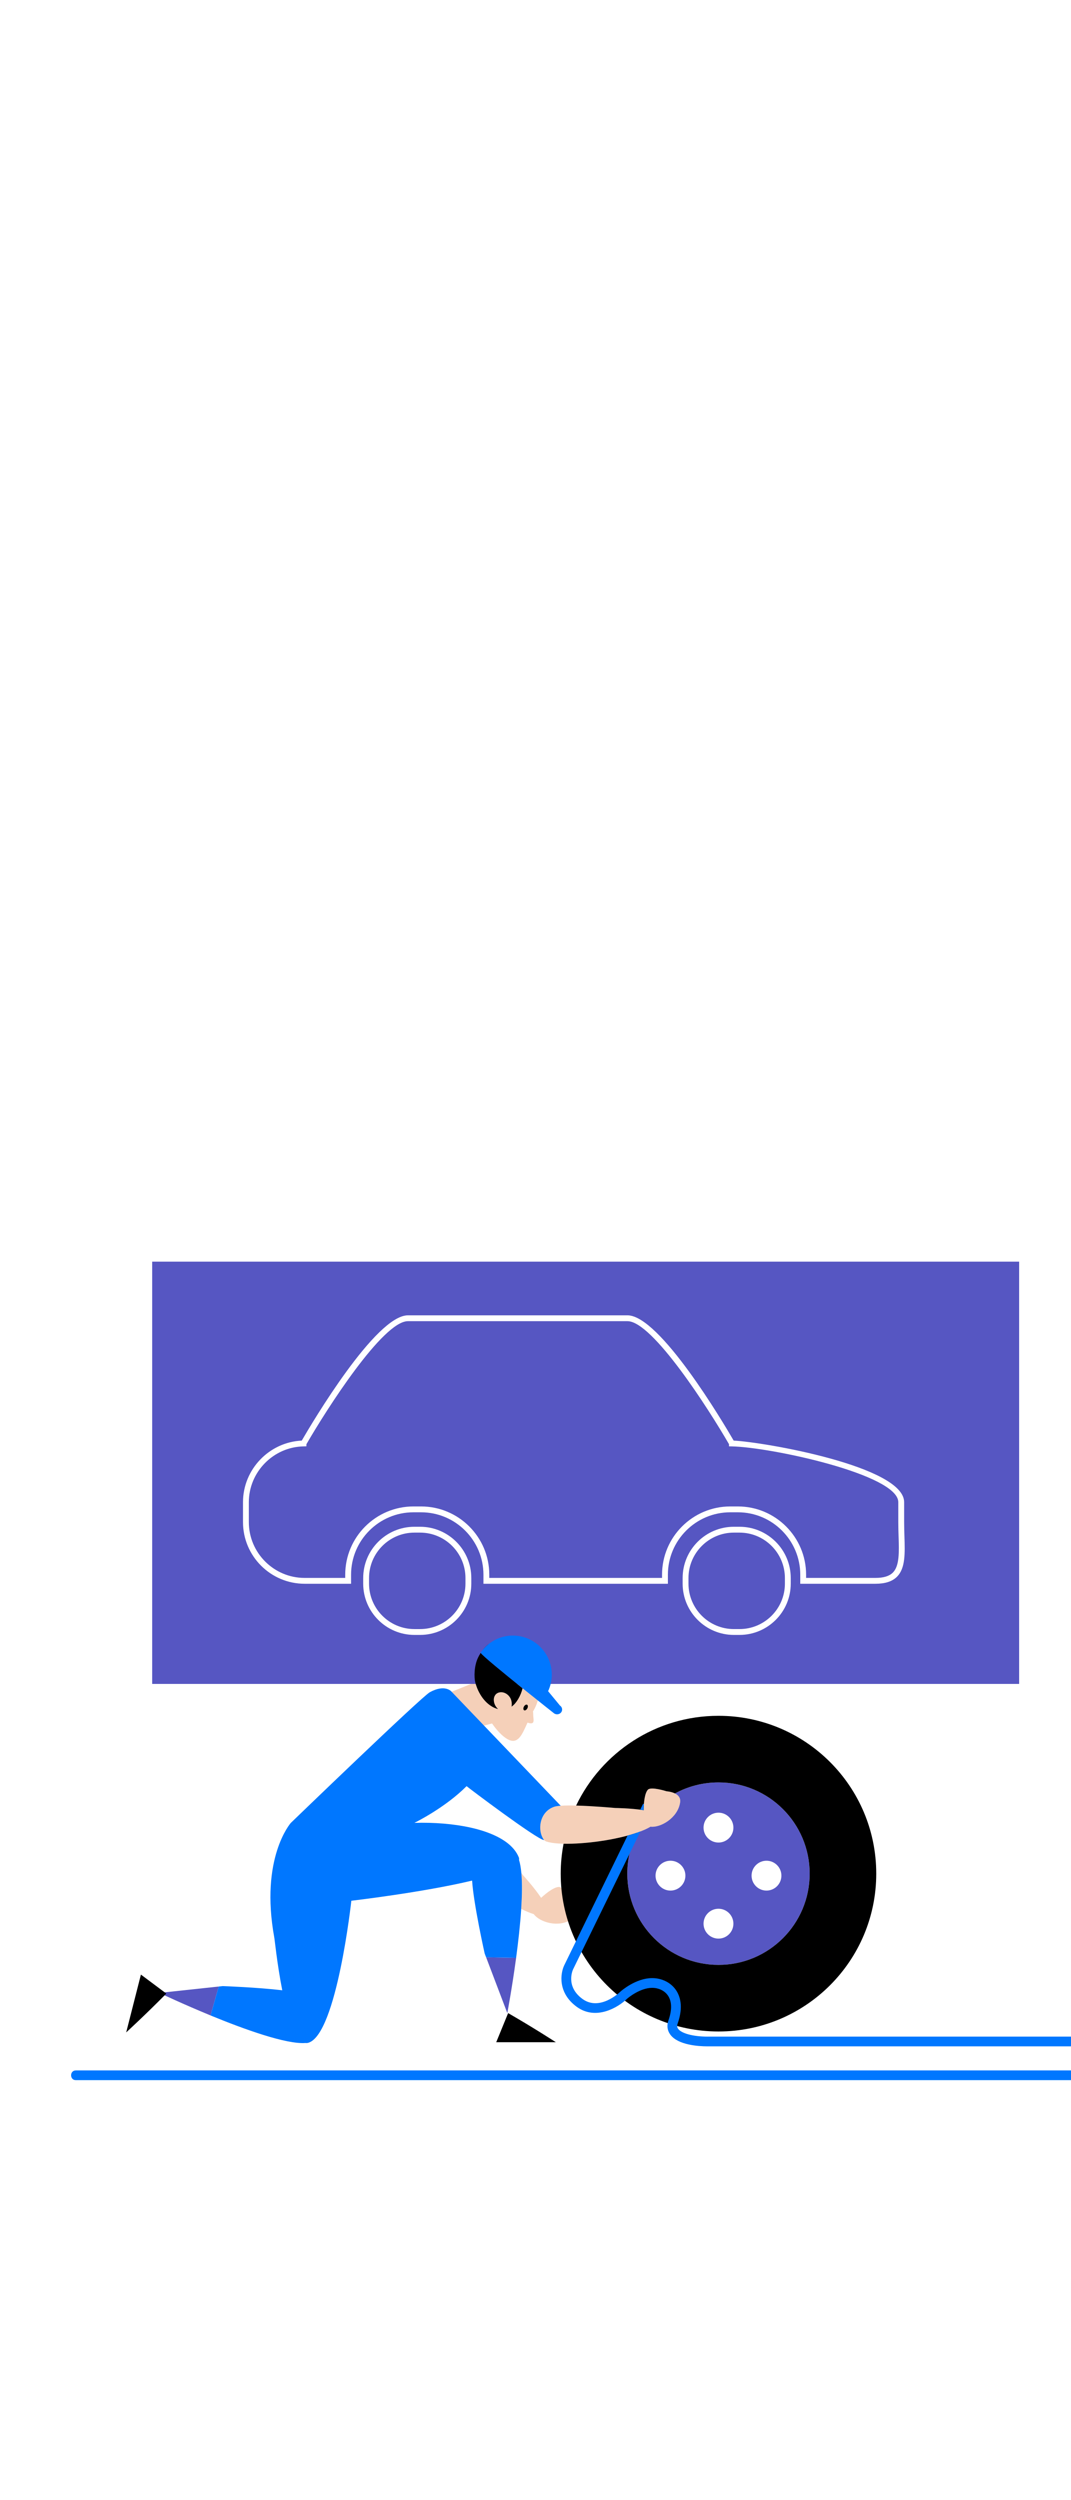 <?xml version="1.0" standalone="no"?>
<svg version="1.1" id="Layer_1_1_" xmlns="http://www.w3.org/2000/svg" xmlns:xlink="http://www.w3.org/1999/xlink" x="0px" y="0px" width="300" height="700" viewBox="0 -200 550 595.279"  xml:space="preserve">
<path id="color_x5F_5" fill="#f5d0b9" d="M274.024,333.949c-0.108,0.181-0.209,0.363-0.313,0.545
	c0.066,0.351,0.104,0.711,0.099,1.084c-0.034,2.558,0.979,5.022-1.181,4.996c-0.482-0.008-1.088-0.144-1.729-0.373
	c-2.896,6.435-4.985,11.606-10.491,8.373c-2.455-1.441-5.271-4.37-7.729-7.944l-16.099,4.31l-11.085-17.964l18.56-7.513
	c0.008,0.035,0.016,0.077,0.024,0.111c0.17,0.66,0.37,1.3,0.59,1.93c0.5,1.452,1.142,2.822,1.87,4.063
	c0.011,0.028,0.029,0.06,0.05,0.09c1.54,2.63,3.512,4.718,5.672,6.069c1.058,0.681,2.158,1.17,3.278,1.46
	c0.09,0.028,0.17,0.049,0.26,0.068c-0.568-0.51-1.05-1.1-1.42-1.77c-0.39-0.702-0.648-1.482-0.75-2.313
	c-0.26-1.899,0.57-3.8,2.479-4.38c2.57-0.781,5.25,0.99,6.21,3.32c0.509,1.22,0.599,2.571,0.4,3.89
	c2.463-1.666,4.714-5.556,5.651-9.432c-4.729-3.802-9.681-7.821-13.646-11.129c4.87-2.973,10.64-3.468,15.299-0.732
	C277.27,314.964,279.059,325.368,274.024,333.949z M293.021,432.13c0,0-3.565-7.562-5.954-7.583
	c-2.287-0.021-6.125,2.746-9.18,5.592c-3.686-5.479-9.147-11.455-9.147-11.455s-0.368-0.477-1-1.281
	c0.466,5.115,0.364,11.526-0.075,18.402c2.307,1.186,4.486,2.117,6.439,2.69c2.943,4.099,12.76,7.252,19.486,2.602
	C297.994,438.051,293.021,432.13,293.021,432.13z M346.618,376.556c-1.97-0.983-4.29-1.11-4.29-1.11s-7.959-2.555-9.604-0.824
	c-1.188,1.25-1.821,4.229-2.063,7.406c-0.079,1.036-0.115,2.095-0.117,3.121c-0.579-0.093-1.173-0.176-1.771-0.254
	c-6.125-0.804-12.842-0.876-12.842-0.876s-10.943-1.019-20.076-1.243c-2.976-0.074-5.758-0.064-7.907,0.093
	c-1.394,0.104-2.53,0.263-3.271,0.505c-9.477,3.1-8.444,16.387-4.114,17.854c1.552,0.526,3.729,0.863,6.327,1.034
	c0.804,0.053,1.648,0.089,2.528,0.108c9.274,0.216,22.443-1.345,32.863-4.186c1.689-0.46,3.314-0.951,4.831-1.478
	c0-0.001,0.001-0.001,0.001-0.001c0.61-0.212,1.197-0.43,1.772-0.65c1.965-0.757,3.724-1.569,5.189-2.438
	c5.005,0.646,14.007-4.379,15.197-12.471C349.624,378.755,348.239,377.366,346.618,376.556z"></path>
<path id="color_x5F_3_1_" fill="#5656c2" d="M403.078,265.98v2.893c0,12.854-10.457,23.312-23.311,23.312h-2.892
	c-12.855,0-23.313-10.457-23.313-23.312v-2.893c0-12.854,10.458-23.313,23.313-23.313h2.892
	C392.621,242.668,403.078,253.125,403.078,265.98z M461.309,237.281v-10.24c0-14.244-65.743-28.256-85.461-28.629l-1.472-0.028
	v-1.086c-10.346-17.908-39.271-63.16-52.133-63.16h-112.76c-12.863,0-41.787,45.252-52.13,63.16v1.07l-1.473,0.043
	c-15.489,0.293-28.093,13.136-28.093,28.629v10.24c0,15.794,12.853,28.645,28.649,28.645h20.849v-1.651
	c0-19.319,15.717-35.036,35.036-35.036h3.908c19.318,0,35.037,15.717,35.037,35.036v1.651h88.719v-1.651
	c0-19.319,15.717-35.036,35.035-35.036h3.908c19.318,0,35.037,15.717,35.037,35.036v1.651h35.599c4.246,0,7.199-0.919,9.03-2.809
	c3.344-3.453,3.122-10.408,2.865-18.463C461.387,242.283,461.309,239.831,461.309,237.281z M215.723,242.668h-2.894
	c-12.853,0-23.31,10.458-23.31,23.313v2.893c0,12.854,10.457,23.312,23.31,23.312h2.894c12.854,0,23.311-10.457,23.311-23.312
	v-2.893C239.034,253.125,228.577,242.668,215.723,242.668z M523.368,103.584v216.748H78.15V103.584H523.368z M242.034,265.979
	c0-14.509-11.803-26.313-26.311-26.313h-2.894c-14.508,0-26.31,11.805-26.31,26.313v2.893c0,14.508,11.803,26.312,26.31,26.312
	h2.894c14.508,0,26.311-11.804,26.311-26.312V265.979z M406.078,265.979c0-14.509-11.803-26.313-26.311-26.313h-2.892
	c-14.509,0-26.313,11.805-26.313,26.313v2.893c0,14.508,11.804,26.312,26.313,26.312h2.892c14.508,0,26.311-11.804,26.311-26.312
	V265.979z M464.462,244.557c-0.075-2.348-0.152-4.775-0.152-7.277v-10.24c0-18.414-72.104-30.876-87.541-31.599
	c-5.382-9.283-37.993-64.305-54.523-64.305h-112.76c-16.531,0-49.135,55.016-54.521,64.304
	c-16.716,0.774-30.173,14.772-30.173,31.601v10.24c0,17.449,14.197,31.645,31.649,31.645h23.849v-4.651
	c0-17.664,14.371-32.036,32.036-32.036h3.908c17.665,0,32.037,14.371,32.037,32.036v4.651h94.719v-4.651
	c0-17.664,14.371-32.036,32.035-32.036h3.908c17.665,0,32.037,14.371,32.037,32.036v4.651h38.599c5.102,0,8.76-1.218,11.187-3.722
	C464.981,260.838,464.741,253.294,464.462,244.557z M368.969,435.739c-4.24,0-7.67,3.433-7.67,7.67c0,4.23,3.43,7.66,7.67,7.66
	c4.229,0,7.662-3.43,7.66-7.66C376.63,439.172,373.198,435.739,368.969,435.739z M344.309,411.092c-4.229,0-7.66,3.43-7.66,7.658
	c0,4.231,3.431,7.672,7.66,7.672c4.242,0,7.67-3.442,7.67-7.672C351.979,414.521,348.55,411.092,344.309,411.092z M368.969,386.43
	c-4.24,0-7.67,3.44-7.67,7.67c0,4.229,3.43,7.66,7.67,7.66c4.229,0,7.662-3.431,7.66-7.66
	C376.63,389.869,373.198,386.43,368.969,386.43z M393.62,411.092c-4.229,0-7.658,3.43-7.658,7.658c0,4.231,3.43,7.672,7.658,7.672
	c4.229,0,7.659-3.442,7.659-7.672C401.279,414.521,397.849,411.092,393.62,411.092z M415.8,417.719
	c0,25.87-20.972,46.84-46.83,46.84c-25.87,0-46.84-20.97-46.84-46.84c0-7.558,1.802-14.691,4.983-21.013
	c0-0.001,0.002-0.001,0.002-0.001c0.609-0.212,1.196-0.43,1.771-0.65c1.965-0.757,3.724-1.569,5.189-2.438
	c5.005,0.646,14.007-4.379,15.197-12.471c0.351-2.392-1.034-3.78-2.655-4.59l0,0c6.643-3.613,14.257-5.667,22.352-5.667
	C394.83,370.889,415.802,391.859,415.8,417.719z M260.524,489.304c0,0,0.002-0.005,0.006-0.021
	c0.111-0.607,2.477-13.152,4.521-28.344l-15.422-0.309L260.524,489.304z M81.832,478.936c0,0,0.004,0.004,0.019,0.013
	c0.563,0.263,12.1,5.729,26.273,11.558l4.206-14.844L81.832,478.936z"></path>
<path id="color_x5F_2" fill="#000000" d="M247.761,303.081c0.965-1.29,2.126-2.51,3.541-3.482
	C249.984,300.607,248.796,301.78,247.761,303.081z M368.968,336.702c-32.23,0-60.063,18.822-73.112,46.074
	c9.133,0.226,20.076,1.243,20.076,1.243s8.093,0.085,14.61,1.13c0.007-4.174,0.606-8.869,2.183-10.527
	c1.646-1.729,9.604,0.824,9.604,0.824s2.32,0.127,4.29,1.11c6.644-3.613,14.258-5.667,22.353-5.667
	c25.858,0,46.83,20.97,46.83,46.83c0.001,25.871-20.971,46.84-46.83,46.84c-25.87,0-46.84-20.97-46.84-46.84
	c0-7.559,1.802-14.691,4.982-21.014c-10.868,3.771-26.917,5.913-37.696,5.663c-0.955,4.974-1.472,10.103-1.472,15.354
	c0,44.747,36.274,81.021,81.021,81.021s81.021-36.272,81.021-81.021S413.714,336.702,368.968,336.702z M270.706,331.041
	c-0.477-0.271-1.209,0.142-1.639,0.915c-0.434,0.777-0.395,1.627,0.077,1.896c0.477,0.271,1.206-0.145,1.639-0.916
	C271.217,332.161,271.177,331.309,270.706,331.041z M254.825,504.265h30.607c0,0,0.045,0.012,0.032,0
	c-0.521-0.333-11.229-7.311-24.517-14.961L254.825,504.265z M72.366,469.534l-7.557,29.658c0,0-0.026,0.041-0.011,0.035
	c0.452-0.422,9.854-9.03,20.617-19.942L72.366,469.534z M254.725,311.441c-4.298-3.586-7.438-6.334-7.863-7.05
	c-0.495,0.781-0.93,1.567-1.302,2.32c-2.159,4.378-2.121,10.236-1.505,12.749c0.009,0.035,0.017,0.077,0.024,0.111
	c0.17,0.66,0.37,1.3,0.59,1.93c0.5,1.451,1.142,2.821,1.87,4.063c0.011,0.028,0.029,0.06,0.05,0.09
	c1.54,2.63,3.512,4.719,5.672,6.069c1.059,0.681,2.158,1.17,3.278,1.46c0.09,0.028,0.17,0.05,0.26,0.068
	c-0.568-0.51-1.05-1.1-1.42-1.77c-0.39-0.701-0.648-1.481-0.75-2.313c-0.26-1.898,0.57-3.8,2.479-4.38
	c2.57-0.781,5.25,0.99,6.21,3.32c0.51,1.22,0.6,2.57,0.399,3.89c2.464-1.666,4.715-5.556,5.652-9.432
	C263.643,318.768,258.691,314.749,254.725,311.441z"></path>
<path id="color_x5F_1" fill="#0077ff" d="M247.762,303.082c-0.322,0.433-0.621,0.87-0.9,1.311c-0.082-0.139-0.069-0.204,0.062-0.184
	C247.189,303.822,247.471,303.448,247.762,303.082z M231.772,324.192c0,0-3.318-3.86-11.049,0.412
	c-4.369,2.414-71.378,67.077-71.378,67.077c-0.208,0.258-15.873,18.125-8.498,58.808c0.122,0.084,1.431,13.6,4.108,27.107
	c-12.795-1.521-30.54-2.156-30.54-2.156l-2.088,0.223l-4.206,14.844c17.457,7.174,38.912,14.896,48.775,14.144
	c0.526,0.066,1.07,0.016,1.627-0.168c14.455-4.772,21.906-72.844,21.906-72.844s36.525-4.24,62.018-10.348
	c0.738,11.926,6.438,37.38,6.438,37.38l0.741,1.965l15.422,0.309c1.092-8.099,2.093-16.947,2.615-25.14
	c0.439-6.876,0.541-13.287,0.075-18.402c-0.239-2.623-0.626-4.906-1.195-6.732c0.085-0.446,0.058-0.896-0.128-1.346
	c-2.465-6.024-8.967-10.368-17.529-13.25c-2.18-0.733-4.489-1.372-6.904-1.919c-8.888-2.014-19.148-2.793-29.179-2.503
	c1.045-0.514,15.985-7.953,26.807-18.844c0.582,0.599,36.527,27.688,39.8,27.688c-3.646-4.729-2.488-14.586,5.264-17.12
	c0.741-0.242,1.879-0.401,3.271-0.505c0.001-0.001,0-0.003,0-0.003L231.772,324.192z M287.537,331.411l-6.063-7.344
	c1.204-2.578,1.885-5.448,1.885-8.478c0-3.365-0.822-6.534-2.282-9.317c-3.337-6.392-10.01-10.746-17.702-10.746
	c-3.171,0-6.179,0.74-8.845,2.063c-1.143,0.566-2.222,1.242-3.227,2.011c-1.319,1.009-2.508,2.182-3.541,3.482
	c-0.323,0.433-0.622,0.869-0.9,1.311c0.818,1.377,11.657,10.257,21.51,18.179c8.475,6.813,16.214,12.912,16.214,12.912
	c1.192,0.791,2.82,0.52,3.635-0.604C289.034,333.754,288.73,332.202,287.537,331.411z M330.66,382.028l-0.393-0.192l-1.495,3.061
	c0.598,0.078,1.19,0.161,1.77,0.254C330.545,384.123,330.581,383.064,330.66,382.028z M363.368,501.379
	c-7.355,0-13.446-1.625-15.154-4.045c-0.36-0.51-0.709-1.273-0.211-2.679c3.109-8.768,1.184-14.269-0.98-17.34
	c-2.631-3.731-7.148-5.966-12.086-5.976c-0.011,0-0.021,0-0.033,0c-8.378,0-15.879,6.569-16.193,6.851l-0.093,0.086
	c-0.431,0.42-10.641,10.22-19.505,3.756c-8.838-6.444-4.965-14.861-4.8-15.209l34.573-70.768c-0.575,0.222-1.162,0.438-1.771,0.65
	c-1.517,0.526-3.143,1.019-4.833,1.479l-32.458,66.438c-2.104,4.284-3.487,14.279,6.343,21.448
	c9.801,7.152,21.188,0.43,25.898-4.172c0.548-0.469,6.646-5.56,12.84-5.56c0.008,0,0.017,0,0.023,0
	c3.316,0.007,6.312,1.447,8.009,3.855c2.129,3.021,2.251,7.442,0.354,12.787c-0.934,2.633-0.644,5.135,0.841,7.235
	c3.926,5.559,14.763,6.158,19.238,6.158h198v-5H363.368V501.379z M38.93,523.726c133.054,0,266.105,0,399.161,0
	c42.577,0,85.152,0,127.729,0c3.227,0,3.227-5,0-5c-133.054,0-266.106,0-399.16,0c-42.578,0-85.155,0-127.73,0
	C35.706,518.726,35.706,523.726,38.93,523.726L38.93,523.726z"></path>
</svg>